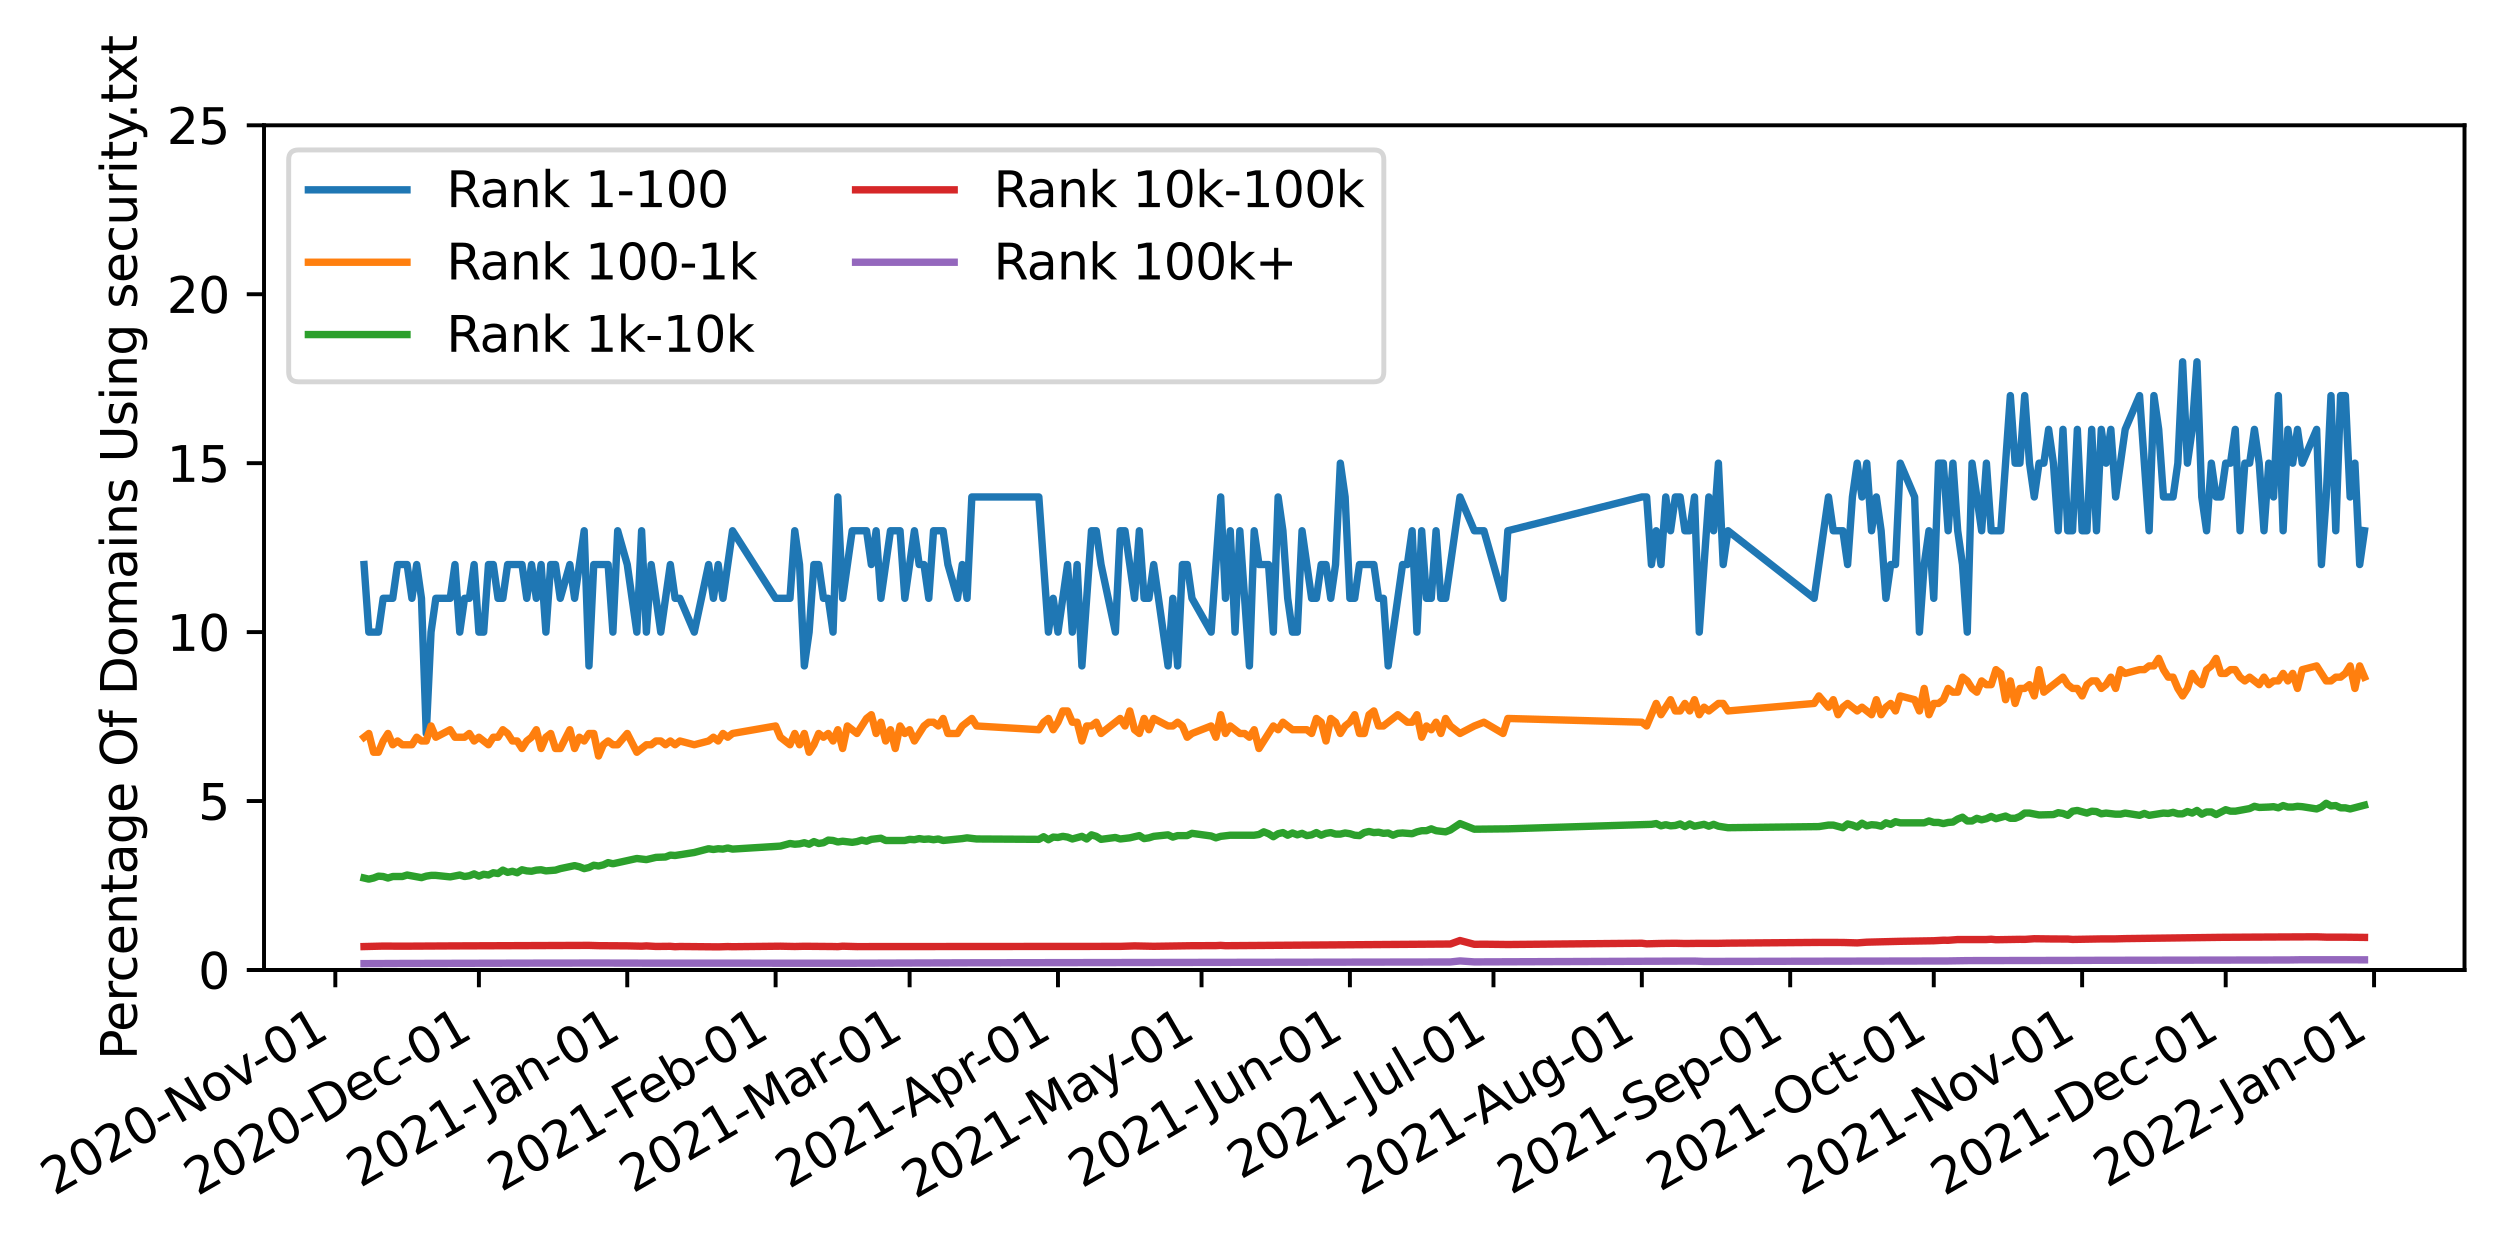 <?xml version="1.0" encoding="utf-8" standalone="no"?>
<!DOCTYPE svg PUBLIC "-//W3C//DTD SVG 1.1//EN"
  "http://www.w3.org/Graphics/SVG/1.1/DTD/svg11.dtd">
<svg xmlns:xlink="http://www.w3.org/1999/xlink" width="507.159pt" height="252.304pt" viewBox="0 0 507.159 252.304" xmlns="http://www.w3.org/2000/svg" version="1.1">
 <defs>
  <style type="text/css">*{stroke-linejoin: round; stroke-linecap: butt}</style>
 </defs>
 <g id="figure_1">
  <g id="patch_1">
   <path d="M 0 252.304 
L 507.159 252.304 
L 507.159 -0 
L 0 -0 
z
" style="fill: #ffffff"/>
  </g>
  <g id="axes_1">
   <g id="patch_2">
    <path d="M 53.559 196.777 
L 499.959 196.777 
L 499.959 25.417 
L 53.559 25.417 
z
" style="fill: #ffffff"/>
   </g>
   <g id="matplotlib.axis_1">
    <g id="xtick_1">
     <g id="line2d_1">
      <defs>
       <path id="m70a4744704" d="M 0 0 
L 0 3.5 
" style="stroke: #000000; stroke-width: 0.8"/>
      </defs>
      <g>
       <use xlink:href="#m70a4744704" x="68.025" y="196.777" style="stroke: #000000; stroke-width: 0.8"/>
      </g>
     </g>
     <g id="text_1">
      <!-- 2020-Nov-01 -->
      <g transform="translate(10.999 242.681)rotate(-30)scale(0.1 -0.1)">
       <defs>
        <path id="DejaVuSans-32" d="M 1228 531 
L 3431 531 
L 3431 0 
L 469 0 
L 469 531 
Q 828 903 1448 1529 
Q 2069 2156 2228 2338 
Q 2531 2678 2651 2914 
Q 2772 3150 2772 3378 
Q 2772 3750 2511 3984 
Q 2250 4219 1831 4219 
Q 1534 4219 1204 4116 
Q 875 4013 500 3803 
L 500 4441 
Q 881 4594 1212 4672 
Q 1544 4750 1819 4750 
Q 2544 4750 2975 4387 
Q 3406 4025 3406 3419 
Q 3406 3131 3298 2873 
Q 3191 2616 2906 2266 
Q 2828 2175 2409 1742 
Q 1991 1309 1228 531 
z
" transform="scale(0.016)"/>
        <path id="DejaVuSans-30" d="M 2034 4250 
Q 1547 4250 1301 3770 
Q 1056 3291 1056 2328 
Q 1056 1369 1301 889 
Q 1547 409 2034 409 
Q 2525 409 2770 889 
Q 3016 1369 3016 2328 
Q 3016 3291 2770 3770 
Q 2525 4250 2034 4250 
z
M 2034 4750 
Q 2819 4750 3233 4129 
Q 3647 3509 3647 2328 
Q 3647 1150 3233 529 
Q 2819 -91 2034 -91 
Q 1250 -91 836 529 
Q 422 1150 422 2328 
Q 422 3509 836 4129 
Q 1250 4750 2034 4750 
z
" transform="scale(0.016)"/>
        <path id="DejaVuSans-2d" d="M 313 2009 
L 1997 2009 
L 1997 1497 
L 313 1497 
L 313 2009 
z
" transform="scale(0.016)"/>
        <path id="DejaVuSans-4e" d="M 628 4666 
L 1478 4666 
L 3547 763 
L 3547 4666 
L 4159 4666 
L 4159 0 
L 3309 0 
L 1241 3903 
L 1241 0 
L 628 0 
L 628 4666 
z
" transform="scale(0.016)"/>
        <path id="DejaVuSans-6f" d="M 1959 3097 
Q 1497 3097 1228 2736 
Q 959 2375 959 1747 
Q 959 1119 1226 758 
Q 1494 397 1959 397 
Q 2419 397 2687 759 
Q 2956 1122 2956 1747 
Q 2956 2369 2687 2733 
Q 2419 3097 1959 3097 
z
M 1959 3584 
Q 2709 3584 3137 3096 
Q 3566 2609 3566 1747 
Q 3566 888 3137 398 
Q 2709 -91 1959 -91 
Q 1206 -91 779 398 
Q 353 888 353 1747 
Q 353 2609 779 3096 
Q 1206 3584 1959 3584 
z
" transform="scale(0.016)"/>
        <path id="DejaVuSans-76" d="M 191 3500 
L 800 3500 
L 1894 563 
L 2988 3500 
L 3597 3500 
L 2284 0 
L 1503 0 
L 191 3500 
z
" transform="scale(0.016)"/>
        <path id="DejaVuSans-31" d="M 794 531 
L 1825 531 
L 1825 4091 
L 703 3866 
L 703 4441 
L 1819 4666 
L 2450 4666 
L 2450 531 
L 3481 531 
L 3481 0 
L 794 0 
L 794 531 
z
" transform="scale(0.016)"/>
       </defs>
       <use xlink:href="#DejaVuSans-32"/>
       <use xlink:href="#DejaVuSans-30" x="63.623"/>
       <use xlink:href="#DejaVuSans-32" x="127.246"/>
       <use xlink:href="#DejaVuSans-30" x="190.869"/>
       <use xlink:href="#DejaVuSans-2d" x="254.492"/>
       <use xlink:href="#DejaVuSans-4e" x="290.576"/>
       <use xlink:href="#DejaVuSans-6f" x="365.381"/>
       <use xlink:href="#DejaVuSans-76" x="426.562"/>
       <use xlink:href="#DejaVuSans-2d" x="483.117"/>
       <use xlink:href="#DejaVuSans-30" x="519.201"/>
       <use xlink:href="#DejaVuSans-31" x="582.824"/>
      </g>
     </g>
    </g>
    <g id="xtick_2">
     <g id="line2d_2">
      <g>
       <use xlink:href="#m70a4744704" x="97.151" y="196.777" style="stroke: #000000; stroke-width: 0.8"/>
      </g>
     </g>
     <g id="text_2">
      <!-- 2020-Dec-01 -->
      <g transform="translate(40.042 242.728)rotate(-30)scale(0.1 -0.1)">
       <defs>
        <path id="DejaVuSans-44" d="M 1259 4147 
L 1259 519 
L 2022 519 
Q 2988 519 3436 956 
Q 3884 1394 3884 2338 
Q 3884 3275 3436 3711 
Q 2988 4147 2022 4147 
L 1259 4147 
z
M 628 4666 
L 1925 4666 
Q 3281 4666 3915 4102 
Q 4550 3538 4550 2338 
Q 4550 1131 3912 565 
Q 3275 0 1925 0 
L 628 0 
L 628 4666 
z
" transform="scale(0.016)"/>
        <path id="DejaVuSans-65" d="M 3597 1894 
L 3597 1613 
L 953 1613 
Q 991 1019 1311 708 
Q 1631 397 2203 397 
Q 2534 397 2845 478 
Q 3156 559 3463 722 
L 3463 178 
Q 3153 47 2828 -22 
Q 2503 -91 2169 -91 
Q 1331 -91 842 396 
Q 353 884 353 1716 
Q 353 2575 817 3079 
Q 1281 3584 2069 3584 
Q 2775 3584 3186 3129 
Q 3597 2675 3597 1894 
z
M 3022 2063 
Q 3016 2534 2758 2815 
Q 2500 3097 2075 3097 
Q 1594 3097 1305 2825 
Q 1016 2553 972 2059 
L 3022 2063 
z
" transform="scale(0.016)"/>
        <path id="DejaVuSans-63" d="M 3122 3366 
L 3122 2828 
Q 2878 2963 2633 3030 
Q 2388 3097 2138 3097 
Q 1578 3097 1268 2742 
Q 959 2388 959 1747 
Q 959 1106 1268 751 
Q 1578 397 2138 397 
Q 2388 397 2633 464 
Q 2878 531 3122 666 
L 3122 134 
Q 2881 22 2623 -34 
Q 2366 -91 2075 -91 
Q 1284 -91 818 406 
Q 353 903 353 1747 
Q 353 2603 823 3093 
Q 1294 3584 2113 3584 
Q 2378 3584 2631 3529 
Q 2884 3475 3122 3366 
z
" transform="scale(0.016)"/>
       </defs>
       <use xlink:href="#DejaVuSans-32"/>
       <use xlink:href="#DejaVuSans-30" x="63.623"/>
       <use xlink:href="#DejaVuSans-32" x="127.246"/>
       <use xlink:href="#DejaVuSans-30" x="190.869"/>
       <use xlink:href="#DejaVuSans-2d" x="254.492"/>
       <use xlink:href="#DejaVuSans-44" x="290.576"/>
       <use xlink:href="#DejaVuSans-65" x="367.578"/>
       <use xlink:href="#DejaVuSans-63" x="429.102"/>
       <use xlink:href="#DejaVuSans-2d" x="484.082"/>
       <use xlink:href="#DejaVuSans-30" x="520.166"/>
       <use xlink:href="#DejaVuSans-31" x="583.789"/>
      </g>
     </g>
    </g>
    <g id="xtick_3">
     <g id="line2d_3">
      <g>
       <use xlink:href="#m70a4744704" x="127.247" y="196.777" style="stroke: #000000; stroke-width: 0.8"/>
      </g>
     </g>
     <g id="text_3">
      <!-- 2021-Jan-01 -->
      <g transform="translate(73.06 241.042)rotate(-30)scale(0.1 -0.1)">
       <defs>
        <path id="DejaVuSans-4a" d="M 628 4666 
L 1259 4666 
L 1259 325 
Q 1259 -519 939 -900 
Q 619 -1281 -91 -1281 
L -331 -1281 
L -331 -750 
L -134 -750 
Q 284 -750 456 -515 
Q 628 -281 628 325 
L 628 4666 
z
" transform="scale(0.016)"/>
        <path id="DejaVuSans-61" d="M 2194 1759 
Q 1497 1759 1228 1600 
Q 959 1441 959 1056 
Q 959 750 1161 570 
Q 1363 391 1709 391 
Q 2188 391 2477 730 
Q 2766 1069 2766 1631 
L 2766 1759 
L 2194 1759 
z
M 3341 1997 
L 3341 0 
L 2766 0 
L 2766 531 
Q 2569 213 2275 61 
Q 1981 -91 1556 -91 
Q 1019 -91 701 211 
Q 384 513 384 1019 
Q 384 1609 779 1909 
Q 1175 2209 1959 2209 
L 2766 2209 
L 2766 2266 
Q 2766 2663 2505 2880 
Q 2244 3097 1772 3097 
Q 1472 3097 1187 3025 
Q 903 2953 641 2809 
L 641 3341 
Q 956 3463 1253 3523 
Q 1550 3584 1831 3584 
Q 2591 3584 2966 3190 
Q 3341 2797 3341 1997 
z
" transform="scale(0.016)"/>
        <path id="DejaVuSans-6e" d="M 3513 2113 
L 3513 0 
L 2938 0 
L 2938 2094 
Q 2938 2591 2744 2837 
Q 2550 3084 2163 3084 
Q 1697 3084 1428 2787 
Q 1159 2491 1159 1978 
L 1159 0 
L 581 0 
L 581 3500 
L 1159 3500 
L 1159 2956 
Q 1366 3272 1645 3428 
Q 1925 3584 2291 3584 
Q 2894 3584 3203 3211 
Q 3513 2838 3513 2113 
z
" transform="scale(0.016)"/>
       </defs>
       <use xlink:href="#DejaVuSans-32"/>
       <use xlink:href="#DejaVuSans-30" x="63.623"/>
       <use xlink:href="#DejaVuSans-32" x="127.246"/>
       <use xlink:href="#DejaVuSans-31" x="190.869"/>
       <use xlink:href="#DejaVuSans-2d" x="254.492"/>
       <use xlink:href="#DejaVuSans-4a" x="296.201"/>
       <use xlink:href="#DejaVuSans-61" x="325.693"/>
       <use xlink:href="#DejaVuSans-6e" x="386.973"/>
       <use xlink:href="#DejaVuSans-2d" x="450.352"/>
       <use xlink:href="#DejaVuSans-30" x="486.436"/>
       <use xlink:href="#DejaVuSans-31" x="550.059"/>
      </g>
     </g>
    </g>
    <g id="xtick_4">
     <g id="line2d_4">
      <g>
       <use xlink:href="#m70a4744704" x="157.344" y="196.777" style="stroke: #000000; stroke-width: 0.8"/>
      </g>
     </g>
     <g id="text_4">
      <!-- 2021-Feb-01 -->
      <g transform="translate(101.663 241.904)rotate(-30)scale(0.1 -0.1)">
       <defs>
        <path id="DejaVuSans-46" d="M 628 4666 
L 3309 4666 
L 3309 4134 
L 1259 4134 
L 1259 2759 
L 3109 2759 
L 3109 2228 
L 1259 2228 
L 1259 0 
L 628 0 
L 628 4666 
z
" transform="scale(0.016)"/>
        <path id="DejaVuSans-62" d="M 3116 1747 
Q 3116 2381 2855 2742 
Q 2594 3103 2138 3103 
Q 1681 3103 1420 2742 
Q 1159 2381 1159 1747 
Q 1159 1113 1420 752 
Q 1681 391 2138 391 
Q 2594 391 2855 752 
Q 3116 1113 3116 1747 
z
M 1159 2969 
Q 1341 3281 1617 3432 
Q 1894 3584 2278 3584 
Q 2916 3584 3314 3078 
Q 3713 2572 3713 1747 
Q 3713 922 3314 415 
Q 2916 -91 2278 -91 
Q 1894 -91 1617 61 
Q 1341 213 1159 525 
L 1159 0 
L 581 0 
L 581 4863 
L 1159 4863 
L 1159 2969 
z
" transform="scale(0.016)"/>
       </defs>
       <use xlink:href="#DejaVuSans-32"/>
       <use xlink:href="#DejaVuSans-30" x="63.623"/>
       <use xlink:href="#DejaVuSans-32" x="127.246"/>
       <use xlink:href="#DejaVuSans-31" x="190.869"/>
       <use xlink:href="#DejaVuSans-2d" x="254.492"/>
       <use xlink:href="#DejaVuSans-46" x="290.576"/>
       <use xlink:href="#DejaVuSans-65" x="342.596"/>
       <use xlink:href="#DejaVuSans-62" x="404.119"/>
       <use xlink:href="#DejaVuSans-2d" x="467.596"/>
       <use xlink:href="#DejaVuSans-30" x="503.68"/>
       <use xlink:href="#DejaVuSans-31" x="567.303"/>
      </g>
     </g>
    </g>
    <g id="xtick_5">
     <g id="line2d_5">
      <g>
       <use xlink:href="#m70a4744704" x="184.528" y="196.777" style="stroke: #000000; stroke-width: 0.8"/>
      </g>
     </g>
     <g id="text_5">
      <!-- 2021-Mar-01 -->
      <g transform="translate(128.391 242.167)rotate(-30)scale(0.1 -0.1)">
       <defs>
        <path id="DejaVuSans-4d" d="M 628 4666 
L 1569 4666 
L 2759 1491 
L 3956 4666 
L 4897 4666 
L 4897 0 
L 4281 0 
L 4281 4097 
L 3078 897 
L 2444 897 
L 1241 4097 
L 1241 0 
L 628 0 
L 628 4666 
z
" transform="scale(0.016)"/>
        <path id="DejaVuSans-72" d="M 2631 2963 
Q 2534 3019 2420 3045 
Q 2306 3072 2169 3072 
Q 1681 3072 1420 2755 
Q 1159 2438 1159 1844 
L 1159 0 
L 581 0 
L 581 3500 
L 1159 3500 
L 1159 2956 
Q 1341 3275 1631 3429 
Q 1922 3584 2338 3584 
Q 2397 3584 2469 3576 
Q 2541 3569 2628 3553 
L 2631 2963 
z
" transform="scale(0.016)"/>
       </defs>
       <use xlink:href="#DejaVuSans-32"/>
       <use xlink:href="#DejaVuSans-30" x="63.623"/>
       <use xlink:href="#DejaVuSans-32" x="127.246"/>
       <use xlink:href="#DejaVuSans-31" x="190.869"/>
       <use xlink:href="#DejaVuSans-2d" x="254.492"/>
       <use xlink:href="#DejaVuSans-4d" x="290.576"/>
       <use xlink:href="#DejaVuSans-61" x="376.855"/>
       <use xlink:href="#DejaVuSans-72" x="438.135"/>
       <use xlink:href="#DejaVuSans-2d" x="472.873"/>
       <use xlink:href="#DejaVuSans-30" x="508.957"/>
       <use xlink:href="#DejaVuSans-31" x="572.58"/>
      </g>
     </g>
    </g>
    <g id="xtick_6">
     <g id="line2d_6">
      <g>
       <use xlink:href="#m70a4744704" x="214.624" y="196.777" style="stroke: #000000; stroke-width: 0.8"/>
      </g>
     </g>
     <g id="text_6">
      <!-- 2021-Apr-01 -->
      <g transform="translate(160.04 241.271)rotate(-30)scale(0.1 -0.1)">
       <defs>
        <path id="DejaVuSans-41" d="M 2188 4044 
L 1331 1722 
L 3047 1722 
L 2188 4044 
z
M 1831 4666 
L 2547 4666 
L 4325 0 
L 3669 0 
L 3244 1197 
L 1141 1197 
L 716 0 
L 50 0 
L 1831 4666 
z
" transform="scale(0.016)"/>
        <path id="DejaVuSans-70" d="M 1159 525 
L 1159 -1331 
L 581 -1331 
L 581 3500 
L 1159 3500 
L 1159 2969 
Q 1341 3281 1617 3432 
Q 1894 3584 2278 3584 
Q 2916 3584 3314 3078 
Q 3713 2572 3713 1747 
Q 3713 922 3314 415 
Q 2916 -91 2278 -91 
Q 1894 -91 1617 61 
Q 1341 213 1159 525 
z
M 3116 1747 
Q 3116 2381 2855 2742 
Q 2594 3103 2138 3103 
Q 1681 3103 1420 2742 
Q 1159 2381 1159 1747 
Q 1159 1113 1420 752 
Q 1681 391 2138 391 
Q 2594 391 2855 752 
Q 3116 1113 3116 1747 
z
" transform="scale(0.016)"/>
       </defs>
       <use xlink:href="#DejaVuSans-32"/>
       <use xlink:href="#DejaVuSans-30" x="63.623"/>
       <use xlink:href="#DejaVuSans-32" x="127.246"/>
       <use xlink:href="#DejaVuSans-31" x="190.869"/>
       <use xlink:href="#DejaVuSans-2d" x="254.492"/>
       <use xlink:href="#DejaVuSans-41" x="288.326"/>
       <use xlink:href="#DejaVuSans-70" x="356.734"/>
       <use xlink:href="#DejaVuSans-72" x="420.211"/>
       <use xlink:href="#DejaVuSans-2d" x="454.949"/>
       <use xlink:href="#DejaVuSans-30" x="491.033"/>
       <use xlink:href="#DejaVuSans-31" x="554.656"/>
      </g>
     </g>
    </g>
    <g id="xtick_7">
     <g id="line2d_7">
      <g>
       <use xlink:href="#m70a4744704" x="243.75" y="196.777" style="stroke: #000000; stroke-width: 0.8"/>
      </g>
     </g>
     <g id="text_7">
      <!-- 2021-May-01 -->
      <g transform="translate(185.647 243.303)rotate(-30)scale(0.1 -0.1)">
       <defs>
        <path id="DejaVuSans-79" d="M 2059 -325 
Q 1816 -950 1584 -1140 
Q 1353 -1331 966 -1331 
L 506 -1331 
L 506 -850 
L 844 -850 
Q 1081 -850 1212 -737 
Q 1344 -625 1503 -206 
L 1606 56 
L 191 3500 
L 800 3500 
L 1894 763 
L 2988 3500 
L 3597 3500 
L 2059 -325 
z
" transform="scale(0.016)"/>
       </defs>
       <use xlink:href="#DejaVuSans-32"/>
       <use xlink:href="#DejaVuSans-30" x="63.623"/>
       <use xlink:href="#DejaVuSans-32" x="127.246"/>
       <use xlink:href="#DejaVuSans-31" x="190.869"/>
       <use xlink:href="#DejaVuSans-2d" x="254.492"/>
       <use xlink:href="#DejaVuSans-4d" x="290.576"/>
       <use xlink:href="#DejaVuSans-61" x="376.855"/>
       <use xlink:href="#DejaVuSans-79" x="438.135"/>
       <use xlink:href="#DejaVuSans-2d" x="495.564"/>
       <use xlink:href="#DejaVuSans-30" x="531.648"/>
       <use xlink:href="#DejaVuSans-31" x="595.271"/>
      </g>
     </g>
    </g>
    <g id="xtick_8">
     <g id="line2d_8">
      <g>
       <use xlink:href="#m70a4744704" x="273.847" y="196.777" style="stroke: #000000; stroke-width: 0.8"/>
      </g>
     </g>
     <g id="text_8">
      <!-- 2021-Jun-01 -->
      <g transform="translate(219.478 241.146)rotate(-30)scale(0.1 -0.1)">
       <defs>
        <path id="DejaVuSans-75" d="M 544 1381 
L 544 3500 
L 1119 3500 
L 1119 1403 
Q 1119 906 1312 657 
Q 1506 409 1894 409 
Q 2359 409 2629 706 
Q 2900 1003 2900 1516 
L 2900 3500 
L 3475 3500 
L 3475 0 
L 2900 0 
L 2900 538 
Q 2691 219 2414 64 
Q 2138 -91 1772 -91 
Q 1169 -91 856 284 
Q 544 659 544 1381 
z
M 1991 3584 
L 1991 3584 
z
" transform="scale(0.016)"/>
       </defs>
       <use xlink:href="#DejaVuSans-32"/>
       <use xlink:href="#DejaVuSans-30" x="63.623"/>
       <use xlink:href="#DejaVuSans-32" x="127.246"/>
       <use xlink:href="#DejaVuSans-31" x="190.869"/>
       <use xlink:href="#DejaVuSans-2d" x="254.492"/>
       <use xlink:href="#DejaVuSans-4a" x="296.201"/>
       <use xlink:href="#DejaVuSans-75" x="325.693"/>
       <use xlink:href="#DejaVuSans-6e" x="389.072"/>
       <use xlink:href="#DejaVuSans-2d" x="452.451"/>
       <use xlink:href="#DejaVuSans-30" x="488.535"/>
       <use xlink:href="#DejaVuSans-31" x="552.158"/>
      </g>
     </g>
    </g>
    <g id="xtick_9">
     <g id="line2d_9">
      <g>
       <use xlink:href="#m70a4744704" x="302.972" y="196.777" style="stroke: #000000; stroke-width: 0.8"/>
      </g>
     </g>
     <g id="text_9">
      <!-- 2021-Jul-01 -->
      <g transform="translate(251.687 239.367)rotate(-30)scale(0.1 -0.1)">
       <defs>
        <path id="DejaVuSans-6c" d="M 603 4863 
L 1178 4863 
L 1178 0 
L 603 0 
L 603 4863 
z
" transform="scale(0.016)"/>
       </defs>
       <use xlink:href="#DejaVuSans-32"/>
       <use xlink:href="#DejaVuSans-30" x="63.623"/>
       <use xlink:href="#DejaVuSans-32" x="127.246"/>
       <use xlink:href="#DejaVuSans-31" x="190.869"/>
       <use xlink:href="#DejaVuSans-2d" x="254.492"/>
       <use xlink:href="#DejaVuSans-4a" x="296.201"/>
       <use xlink:href="#DejaVuSans-75" x="325.693"/>
       <use xlink:href="#DejaVuSans-6c" x="389.072"/>
       <use xlink:href="#DejaVuSans-2d" x="416.855"/>
       <use xlink:href="#DejaVuSans-30" x="452.939"/>
       <use xlink:href="#DejaVuSans-31" x="516.562"/>
      </g>
     </g>
    </g>
    <g id="xtick_10">
     <g id="line2d_10">
      <g>
       <use xlink:href="#m70a4744704" x="333.069" y="196.777" style="stroke: #000000; stroke-width: 0.8"/>
      </g>
     </g>
     <g id="text_10">
      <!-- 2021-Aug-01 -->
      <g transform="translate(276.004 242.703)rotate(-30)scale(0.1 -0.1)">
       <defs>
        <path id="DejaVuSans-67" d="M 2906 1791 
Q 2906 2416 2648 2759 
Q 2391 3103 1925 3103 
Q 1463 3103 1205 2759 
Q 947 2416 947 1791 
Q 947 1169 1205 825 
Q 1463 481 1925 481 
Q 2391 481 2648 825 
Q 2906 1169 2906 1791 
z
M 3481 434 
Q 3481 -459 3084 -895 
Q 2688 -1331 1869 -1331 
Q 1566 -1331 1297 -1286 
Q 1028 -1241 775 -1147 
L 775 -588 
Q 1028 -725 1275 -790 
Q 1522 -856 1778 -856 
Q 2344 -856 2625 -561 
Q 2906 -266 2906 331 
L 2906 616 
Q 2728 306 2450 153 
Q 2172 0 1784 0 
Q 1141 0 747 490 
Q 353 981 353 1791 
Q 353 2603 747 3093 
Q 1141 3584 1784 3584 
Q 2172 3584 2450 3431 
Q 2728 3278 2906 2969 
L 2906 3500 
L 3481 3500 
L 3481 434 
z
" transform="scale(0.016)"/>
       </defs>
       <use xlink:href="#DejaVuSans-32"/>
       <use xlink:href="#DejaVuSans-30" x="63.623"/>
       <use xlink:href="#DejaVuSans-32" x="127.246"/>
       <use xlink:href="#DejaVuSans-31" x="190.869"/>
       <use xlink:href="#DejaVuSans-2d" x="254.492"/>
       <use xlink:href="#DejaVuSans-41" x="288.326"/>
       <use xlink:href="#DejaVuSans-75" x="356.734"/>
       <use xlink:href="#DejaVuSans-67" x="420.113"/>
       <use xlink:href="#DejaVuSans-2d" x="483.59"/>
       <use xlink:href="#DejaVuSans-30" x="519.674"/>
       <use xlink:href="#DejaVuSans-31" x="583.297"/>
      </g>
     </g>
    </g>
    <g id="xtick_11">
     <g id="line2d_11">
      <g>
       <use xlink:href="#m70a4744704" x="363.165" y="196.777" style="stroke: #000000; stroke-width: 0.8"/>
      </g>
     </g>
     <g id="text_11">
      <!-- 2021-Sep-01 -->
      <g transform="translate(306.492 242.478)rotate(-30)scale(0.1 -0.1)">
       <defs>
        <path id="DejaVuSans-53" d="M 3425 4513 
L 3425 3897 
Q 3066 4069 2747 4153 
Q 2428 4238 2131 4238 
Q 1616 4238 1336 4038 
Q 1056 3838 1056 3469 
Q 1056 3159 1242 3001 
Q 1428 2844 1947 2747 
L 2328 2669 
Q 3034 2534 3370 2195 
Q 3706 1856 3706 1288 
Q 3706 609 3251 259 
Q 2797 -91 1919 -91 
Q 1588 -91 1214 -16 
Q 841 59 441 206 
L 441 856 
Q 825 641 1194 531 
Q 1563 422 1919 422 
Q 2459 422 2753 634 
Q 3047 847 3047 1241 
Q 3047 1584 2836 1778 
Q 2625 1972 2144 2069 
L 1759 2144 
Q 1053 2284 737 2584 
Q 422 2884 422 3419 
Q 422 4038 858 4394 
Q 1294 4750 2059 4750 
Q 2388 4750 2728 4690 
Q 3069 4631 3425 4513 
z
" transform="scale(0.016)"/>
       </defs>
       <use xlink:href="#DejaVuSans-32"/>
       <use xlink:href="#DejaVuSans-30" x="63.623"/>
       <use xlink:href="#DejaVuSans-32" x="127.246"/>
       <use xlink:href="#DejaVuSans-31" x="190.869"/>
       <use xlink:href="#DejaVuSans-2d" x="254.492"/>
       <use xlink:href="#DejaVuSans-53" x="290.576"/>
       <use xlink:href="#DejaVuSans-65" x="354.053"/>
       <use xlink:href="#DejaVuSans-70" x="415.576"/>
       <use xlink:href="#DejaVuSans-2d" x="479.053"/>
       <use xlink:href="#DejaVuSans-30" x="515.137"/>
       <use xlink:href="#DejaVuSans-31" x="578.76"/>
      </g>
     </g>
    </g>
    <g id="xtick_12">
     <g id="line2d_12">
      <g>
       <use xlink:href="#m70a4744704" x="392.291" y="196.777" style="stroke: #000000; stroke-width: 0.8"/>
      </g>
     </g>
     <g id="text_12">
      <!-- 2021-Oct-01 -->
      <g transform="translate(336.73 241.835)rotate(-30)scale(0.1 -0.1)">
       <defs>
        <path id="DejaVuSans-4f" d="M 2522 4238 
Q 1834 4238 1429 3725 
Q 1025 3213 1025 2328 
Q 1025 1447 1429 934 
Q 1834 422 2522 422 
Q 3209 422 3611 934 
Q 4013 1447 4013 2328 
Q 4013 3213 3611 3725 
Q 3209 4238 2522 4238 
z
M 2522 4750 
Q 3503 4750 4090 4092 
Q 4678 3434 4678 2328 
Q 4678 1225 4090 567 
Q 3503 -91 2522 -91 
Q 1538 -91 948 565 
Q 359 1222 359 2328 
Q 359 3434 948 4092 
Q 1538 4750 2522 4750 
z
" transform="scale(0.016)"/>
        <path id="DejaVuSans-74" d="M 1172 4494 
L 1172 3500 
L 2356 3500 
L 2356 3053 
L 1172 3053 
L 1172 1153 
Q 1172 725 1289 603 
Q 1406 481 1766 481 
L 2356 481 
L 2356 0 
L 1766 0 
Q 1100 0 847 248 
Q 594 497 594 1153 
L 594 3053 
L 172 3053 
L 172 3500 
L 594 3500 
L 594 4494 
L 1172 4494 
z
" transform="scale(0.016)"/>
       </defs>
       <use xlink:href="#DejaVuSans-32"/>
       <use xlink:href="#DejaVuSans-30" x="63.623"/>
       <use xlink:href="#DejaVuSans-32" x="127.246"/>
       <use xlink:href="#DejaVuSans-31" x="190.869"/>
       <use xlink:href="#DejaVuSans-2d" x="254.492"/>
       <use xlink:href="#DejaVuSans-4f" x="293.326"/>
       <use xlink:href="#DejaVuSans-63" x="372.037"/>
       <use xlink:href="#DejaVuSans-74" x="427.018"/>
       <use xlink:href="#DejaVuSans-2d" x="466.227"/>
       <use xlink:href="#DejaVuSans-30" x="502.311"/>
       <use xlink:href="#DejaVuSans-31" x="565.934"/>
      </g>
     </g>
    </g>
    <g id="xtick_13">
     <g id="line2d_13">
      <g>
       <use xlink:href="#m70a4744704" x="422.388" y="196.777" style="stroke: #000000; stroke-width: 0.8"/>
      </g>
     </g>
     <g id="text_13">
      <!-- 2021-Nov-01 -->
      <g transform="translate(365.362 242.681)rotate(-30)scale(0.1 -0.1)">
       <use xlink:href="#DejaVuSans-32"/>
       <use xlink:href="#DejaVuSans-30" x="63.623"/>
       <use xlink:href="#DejaVuSans-32" x="127.246"/>
       <use xlink:href="#DejaVuSans-31" x="190.869"/>
       <use xlink:href="#DejaVuSans-2d" x="254.492"/>
       <use xlink:href="#DejaVuSans-4e" x="290.576"/>
       <use xlink:href="#DejaVuSans-6f" x="365.381"/>
       <use xlink:href="#DejaVuSans-76" x="426.562"/>
       <use xlink:href="#DejaVuSans-2d" x="483.117"/>
       <use xlink:href="#DejaVuSans-30" x="519.201"/>
       <use xlink:href="#DejaVuSans-31" x="582.824"/>
      </g>
     </g>
    </g>
    <g id="xtick_14">
     <g id="line2d_14">
      <g>
       <use xlink:href="#m70a4744704" x="451.513" y="196.777" style="stroke: #000000; stroke-width: 0.8"/>
      </g>
     </g>
     <g id="text_14">
      <!-- 2021-Dec-01 -->
      <g transform="translate(394.405 242.728)rotate(-30)scale(0.1 -0.1)">
       <use xlink:href="#DejaVuSans-32"/>
       <use xlink:href="#DejaVuSans-30" x="63.623"/>
       <use xlink:href="#DejaVuSans-32" x="127.246"/>
       <use xlink:href="#DejaVuSans-31" x="190.869"/>
       <use xlink:href="#DejaVuSans-2d" x="254.492"/>
       <use xlink:href="#DejaVuSans-44" x="290.576"/>
       <use xlink:href="#DejaVuSans-65" x="367.578"/>
       <use xlink:href="#DejaVuSans-63" x="429.102"/>
       <use xlink:href="#DejaVuSans-2d" x="484.082"/>
       <use xlink:href="#DejaVuSans-30" x="520.166"/>
       <use xlink:href="#DejaVuSans-31" x="583.789"/>
      </g>
     </g>
    </g>
    <g id="xtick_15">
     <g id="line2d_15">
      <g>
       <use xlink:href="#m70a4744704" x="481.61" y="196.777" style="stroke: #000000; stroke-width: 0.8"/>
      </g>
     </g>
     <g id="text_15">
      <!-- 2022-Jan-01 -->
      <g transform="translate(427.423 241.042)rotate(-30)scale(0.1 -0.1)">
       <use xlink:href="#DejaVuSans-32"/>
       <use xlink:href="#DejaVuSans-30" x="63.623"/>
       <use xlink:href="#DejaVuSans-32" x="127.246"/>
       <use xlink:href="#DejaVuSans-32" x="190.869"/>
       <use xlink:href="#DejaVuSans-2d" x="254.492"/>
       <use xlink:href="#DejaVuSans-4a" x="296.201"/>
       <use xlink:href="#DejaVuSans-61" x="325.693"/>
       <use xlink:href="#DejaVuSans-6e" x="386.973"/>
       <use xlink:href="#DejaVuSans-2d" x="450.352"/>
       <use xlink:href="#DejaVuSans-30" x="486.436"/>
       <use xlink:href="#DejaVuSans-31" x="550.059"/>
      </g>
     </g>
    </g>
   </g>
   <g id="matplotlib.axis_2">
    <g id="ytick_1">
     <g id="line2d_16">
      <defs>
       <path id="m415a31d0df" d="M 0 0 
L -3.5 0 
" style="stroke: #000000; stroke-width: 0.8"/>
      </defs>
      <g>
       <use xlink:href="#m415a31d0df" x="53.559" y="196.777" style="stroke: #000000; stroke-width: 0.8"/>
      </g>
     </g>
     <g id="text_16">
      <!-- 0 -->
      <g transform="translate(40.197 200.576)scale(0.1 -0.1)">
       <use xlink:href="#DejaVuSans-30"/>
      </g>
     </g>
    </g>
    <g id="ytick_2">
     <g id="line2d_17">
      <g>
       <use xlink:href="#m415a31d0df" x="53.559" y="162.505" style="stroke: #000000; stroke-width: 0.8"/>
      </g>
     </g>
     <g id="text_17">
      <!-- 5 -->
      <g transform="translate(40.197 166.304)scale(0.1 -0.1)">
       <defs>
        <path id="DejaVuSans-35" d="M 691 4666 
L 3169 4666 
L 3169 4134 
L 1269 4134 
L 1269 2991 
Q 1406 3038 1543 3061 
Q 1681 3084 1819 3084 
Q 2600 3084 3056 2656 
Q 3513 2228 3513 1497 
Q 3513 744 3044 326 
Q 2575 -91 1722 -91 
Q 1428 -91 1123 -41 
Q 819 9 494 109 
L 494 744 
Q 775 591 1075 516 
Q 1375 441 1709 441 
Q 2250 441 2565 725 
Q 2881 1009 2881 1497 
Q 2881 1984 2565 2268 
Q 2250 2553 1709 2553 
Q 1456 2553 1204 2497 
Q 953 2441 691 2322 
L 691 4666 
z
" transform="scale(0.016)"/>
       </defs>
       <use xlink:href="#DejaVuSans-35"/>
      </g>
     </g>
    </g>
    <g id="ytick_3">
     <g id="line2d_18">
      <g>
       <use xlink:href="#m415a31d0df" x="53.559" y="128.233" style="stroke: #000000; stroke-width: 0.8"/>
      </g>
     </g>
     <g id="text_18">
      <!-- 10 -->
      <g transform="translate(33.834 132.032)scale(0.1 -0.1)">
       <use xlink:href="#DejaVuSans-31"/>
       <use xlink:href="#DejaVuSans-30" x="63.623"/>
      </g>
     </g>
    </g>
    <g id="ytick_4">
     <g id="line2d_19">
      <g>
       <use xlink:href="#m415a31d0df" x="53.559" y="93.961" style="stroke: #000000; stroke-width: 0.8"/>
      </g>
     </g>
     <g id="text_19">
      <!-- 15 -->
      <g transform="translate(33.834 97.76)scale(0.1 -0.1)">
       <use xlink:href="#DejaVuSans-31"/>
       <use xlink:href="#DejaVuSans-35" x="63.623"/>
      </g>
     </g>
    </g>
    <g id="ytick_5">
     <g id="line2d_20">
      <g>
       <use xlink:href="#m415a31d0df" x="53.559" y="59.689" style="stroke: #000000; stroke-width: 0.8"/>
      </g>
     </g>
     <g id="text_20">
      <!-- 20 -->
      <g transform="translate(33.834 63.488)scale(0.1 -0.1)">
       <use xlink:href="#DejaVuSans-32"/>
       <use xlink:href="#DejaVuSans-30" x="63.623"/>
      </g>
     </g>
    </g>
    <g id="ytick_6">
     <g id="line2d_21">
      <g>
       <use xlink:href="#m415a31d0df" x="53.559" y="25.417" style="stroke: #000000; stroke-width: 0.8"/>
      </g>
     </g>
     <g id="text_21">
      <!-- 25 -->
      <g transform="translate(33.834 29.216)scale(0.1 -0.1)">
       <use xlink:href="#DejaVuSans-32"/>
       <use xlink:href="#DejaVuSans-35" x="63.623"/>
      </g>
     </g>
    </g>
    <g id="text_22">
     <!-- Percentage Of Domains Using security.txt -->
     <g transform="translate(27.754 214.994)rotate(-90)scale(0.1 -0.1)">
      <defs>
       <path id="DejaVuSans-50" d="M 1259 4147 
L 1259 2394 
L 2053 2394 
Q 2494 2394 2734 2622 
Q 2975 2850 2975 3272 
Q 2975 3691 2734 3919 
Q 2494 4147 2053 4147 
L 1259 4147 
z
M 628 4666 
L 2053 4666 
Q 2838 4666 3239 4311 
Q 3641 3956 3641 3272 
Q 3641 2581 3239 2228 
Q 2838 1875 2053 1875 
L 1259 1875 
L 1259 0 
L 628 0 
L 628 4666 
z
" transform="scale(0.016)"/>
       <path id="DejaVuSans-20" transform="scale(0.016)"/>
       <path id="DejaVuSans-66" d="M 2375 4863 
L 2375 4384 
L 1825 4384 
Q 1516 4384 1395 4259 
Q 1275 4134 1275 3809 
L 1275 3500 
L 2222 3500 
L 2222 3053 
L 1275 3053 
L 1275 0 
L 697 0 
L 697 3053 
L 147 3053 
L 147 3500 
L 697 3500 
L 697 3744 
Q 697 4328 969 4595 
Q 1241 4863 1831 4863 
L 2375 4863 
z
" transform="scale(0.016)"/>
       <path id="DejaVuSans-6d" d="M 3328 2828 
Q 3544 3216 3844 3400 
Q 4144 3584 4550 3584 
Q 5097 3584 5394 3201 
Q 5691 2819 5691 2113 
L 5691 0 
L 5113 0 
L 5113 2094 
Q 5113 2597 4934 2840 
Q 4756 3084 4391 3084 
Q 3944 3084 3684 2787 
Q 3425 2491 3425 1978 
L 3425 0 
L 2847 0 
L 2847 2094 
Q 2847 2600 2669 2842 
Q 2491 3084 2119 3084 
Q 1678 3084 1418 2786 
Q 1159 2488 1159 1978 
L 1159 0 
L 581 0 
L 581 3500 
L 1159 3500 
L 1159 2956 
Q 1356 3278 1631 3431 
Q 1906 3584 2284 3584 
Q 2666 3584 2933 3390 
Q 3200 3197 3328 2828 
z
" transform="scale(0.016)"/>
       <path id="DejaVuSans-69" d="M 603 3500 
L 1178 3500 
L 1178 0 
L 603 0 
L 603 3500 
z
M 603 4863 
L 1178 4863 
L 1178 4134 
L 603 4134 
L 603 4863 
z
" transform="scale(0.016)"/>
       <path id="DejaVuSans-73" d="M 2834 3397 
L 2834 2853 
Q 2591 2978 2328 3040 
Q 2066 3103 1784 3103 
Q 1356 3103 1142 2972 
Q 928 2841 928 2578 
Q 928 2378 1081 2264 
Q 1234 2150 1697 2047 
L 1894 2003 
Q 2506 1872 2764 1633 
Q 3022 1394 3022 966 
Q 3022 478 2636 193 
Q 2250 -91 1575 -91 
Q 1294 -91 989 -36 
Q 684 19 347 128 
L 347 722 
Q 666 556 975 473 
Q 1284 391 1588 391 
Q 1994 391 2212 530 
Q 2431 669 2431 922 
Q 2431 1156 2273 1281 
Q 2116 1406 1581 1522 
L 1381 1569 
Q 847 1681 609 1914 
Q 372 2147 372 2553 
Q 372 3047 722 3315 
Q 1072 3584 1716 3584 
Q 2034 3584 2315 3537 
Q 2597 3491 2834 3397 
z
" transform="scale(0.016)"/>
       <path id="DejaVuSans-55" d="M 556 4666 
L 1191 4666 
L 1191 1831 
Q 1191 1081 1462 751 
Q 1734 422 2344 422 
Q 2950 422 3222 751 
Q 3494 1081 3494 1831 
L 3494 4666 
L 4128 4666 
L 4128 1753 
Q 4128 841 3676 375 
Q 3225 -91 2344 -91 
Q 1459 -91 1007 375 
Q 556 841 556 1753 
L 556 4666 
z
" transform="scale(0.016)"/>
       <path id="DejaVuSans-2e" d="M 684 794 
L 1344 794 
L 1344 0 
L 684 0 
L 684 794 
z
" transform="scale(0.016)"/>
       <path id="DejaVuSans-78" d="M 3513 3500 
L 2247 1797 
L 3578 0 
L 2900 0 
L 1881 1375 
L 863 0 
L 184 0 
L 1544 1831 
L 300 3500 
L 978 3500 
L 1906 2253 
L 2834 3500 
L 3513 3500 
z
" transform="scale(0.016)"/>
      </defs>
      <use xlink:href="#DejaVuSans-50"/>
      <use xlink:href="#DejaVuSans-65" x="56.678"/>
      <use xlink:href="#DejaVuSans-72" x="118.201"/>
      <use xlink:href="#DejaVuSans-63" x="157.064"/>
      <use xlink:href="#DejaVuSans-65" x="212.045"/>
      <use xlink:href="#DejaVuSans-6e" x="273.568"/>
      <use xlink:href="#DejaVuSans-74" x="336.947"/>
      <use xlink:href="#DejaVuSans-61" x="376.156"/>
      <use xlink:href="#DejaVuSans-67" x="437.436"/>
      <use xlink:href="#DejaVuSans-65" x="500.912"/>
      <use xlink:href="#DejaVuSans-20" x="562.436"/>
      <use xlink:href="#DejaVuSans-4f" x="594.223"/>
      <use xlink:href="#DejaVuSans-66" x="672.934"/>
      <use xlink:href="#DejaVuSans-20" x="708.139"/>
      <use xlink:href="#DejaVuSans-44" x="739.926"/>
      <use xlink:href="#DejaVuSans-6f" x="816.928"/>
      <use xlink:href="#DejaVuSans-6d" x="878.109"/>
      <use xlink:href="#DejaVuSans-61" x="975.521"/>
      <use xlink:href="#DejaVuSans-69" x="1036.801"/>
      <use xlink:href="#DejaVuSans-6e" x="1064.584"/>
      <use xlink:href="#DejaVuSans-73" x="1127.963"/>
      <use xlink:href="#DejaVuSans-20" x="1180.062"/>
      <use xlink:href="#DejaVuSans-55" x="1211.85"/>
      <use xlink:href="#DejaVuSans-73" x="1285.043"/>
      <use xlink:href="#DejaVuSans-69" x="1337.143"/>
      <use xlink:href="#DejaVuSans-6e" x="1364.926"/>
      <use xlink:href="#DejaVuSans-67" x="1428.305"/>
      <use xlink:href="#DejaVuSans-20" x="1491.781"/>
      <use xlink:href="#DejaVuSans-73" x="1523.568"/>
      <use xlink:href="#DejaVuSans-65" x="1575.668"/>
      <use xlink:href="#DejaVuSans-63" x="1637.191"/>
      <use xlink:href="#DejaVuSans-75" x="1692.172"/>
      <use xlink:href="#DejaVuSans-72" x="1755.551"/>
      <use xlink:href="#DejaVuSans-69" x="1796.664"/>
      <use xlink:href="#DejaVuSans-74" x="1824.447"/>
      <use xlink:href="#DejaVuSans-79" x="1863.656"/>
      <use xlink:href="#DejaVuSans-2e" x="1908.586"/>
      <use xlink:href="#DejaVuSans-74" x="1940.373"/>
      <use xlink:href="#DejaVuSans-78" x="1979.582"/>
      <use xlink:href="#DejaVuSans-74" x="2038.762"/>
     </g>
    </g>
   </g>
   <g id="line2d_22">
    <path d="M 73.85 114.524 
L 74.821 128.233 
L 76.763 128.233 
L 77.733 121.378 
L 79.675 121.378 
L 80.646 114.524 
L 82.588 114.524 
L 83.559 121.378 
L 84.529 114.524 
L 85.5 121.378 
L 86.471 148.796 
L 87.442 128.233 
L 88.413 121.378 
L 91.325 121.378 
L 92.296 114.524 
L 93.267 128.233 
L 94.238 121.378 
L 95.209 121.378 
L 96.18 114.524 
L 97.151 128.233 
L 98.121 128.233 
L 99.092 114.524 
L 100.063 114.524 
L 101.034 121.378 
L 102.005 121.378 
L 102.976 114.524 
L 105.888 114.524 
L 106.859 121.378 
L 107.83 114.524 
L 108.801 121.378 
L 109.772 114.524 
L 110.743 128.233 
L 111.713 114.524 
L 112.684 114.524 
L 113.655 121.378 
L 115.597 114.524 
L 116.568 121.378 
L 118.509 107.67 
L 119.48 135.087 
L 120.451 114.524 
L 123.364 114.524 
L 124.335 128.233 
L 125.305 107.67 
L 127.247 114.524 
L 129.189 128.233 
L 130.16 107.67 
L 131.131 128.233 
L 132.101 114.524 
L 134.043 128.233 
L 135.985 114.524 
L 136.956 121.378 
L 137.927 121.378 
L 140.839 128.233 
L 143.752 114.524 
L 144.723 121.378 
L 145.693 114.524 
L 146.664 121.378 
L 148.606 107.67 
L 157.344 121.378 
L 160.256 121.378 
L 161.227 107.67 
L 162.198 114.524 
L 163.169 135.087 
L 164.14 128.233 
L 165.111 114.524 
L 166.081 114.524 
L 167.052 121.378 
L 168.023 121.378 
L 168.994 128.233 
L 169.965 100.815 
L 170.936 121.378 
L 172.877 107.67 
L 175.79 107.67 
L 176.761 114.524 
L 177.732 107.67 
L 178.703 121.378 
L 180.644 107.67 
L 182.586 107.67 
L 183.557 121.378 
L 185.499 107.67 
L 186.469 114.524 
L 187.44 114.524 
L 188.411 121.378 
L 189.382 107.67 
L 191.324 107.67 
L 192.295 114.524 
L 194.236 121.378 
L 195.207 114.524 
L 196.178 121.378 
L 197.149 100.815 
L 210.741 100.815 
L 212.683 128.233 
L 213.653 121.378 
L 214.624 128.233 
L 216.566 114.524 
L 217.537 128.233 
L 218.508 114.524 
L 219.479 135.087 
L 221.42 107.67 
L 222.391 107.67 
L 223.362 114.524 
L 226.275 128.233 
L 227.245 107.67 
L 228.216 107.67 
L 230.158 121.378 
L 231.129 107.67 
L 232.1 121.378 
L 233.071 121.378 
L 234.041 114.524 
L 236.954 135.087 
L 237.925 121.378 
L 238.896 135.087 
L 239.867 114.524 
L 240.837 114.524 
L 241.808 121.378 
L 245.692 128.233 
L 247.633 100.815 
L 248.604 121.378 
L 249.575 107.67 
L 250.546 128.233 
L 251.517 107.67 
L 253.459 135.087 
L 254.429 107.67 
L 255.4 114.524 
L 257.342 114.524 
L 258.313 128.233 
L 259.284 100.815 
L 260.255 107.67 
L 261.225 121.378 
L 262.196 128.233 
L 263.167 128.233 
L 264.138 107.67 
L 266.08 121.378 
L 267.051 121.378 
L 268.021 114.524 
L 268.992 114.524 
L 269.963 121.378 
L 270.934 114.524 
L 271.905 93.961 
L 272.876 100.815 
L 273.847 121.378 
L 274.817 121.378 
L 275.788 114.524 
L 278.701 114.524 
L 279.672 121.378 
L 280.643 121.378 
L 281.613 135.087 
L 284.526 114.524 
L 285.497 114.524 
L 286.468 107.67 
L 287.439 128.233 
L 288.409 107.67 
L 289.38 121.378 
L 290.351 121.378 
L 291.322 107.67 
L 292.293 121.378 
L 293.264 121.378 
L 296.176 100.815 
L 299.089 107.67 
L 301.031 107.67 
L 304.914 121.378 
L 305.885 107.67 
L 333.069 100.815 
L 334.04 100.815 
L 335.011 114.524 
L 335.981 107.67 
L 336.952 114.524 
L 337.923 100.815 
L 338.894 107.67 
L 339.865 100.815 
L 340.836 100.815 
L 341.807 107.67 
L 342.777 107.67 
L 343.748 100.815 
L 344.719 128.233 
L 346.661 100.815 
L 347.632 107.67 
L 348.603 93.961 
L 349.573 114.524 
L 350.544 107.67 
L 368.02 121.378 
L 370.932 100.815 
L 371.903 107.67 
L 373.845 107.67 
L 374.816 114.524 
L 375.787 100.815 
L 376.757 93.961 
L 377.728 100.815 
L 378.699 93.961 
L 379.67 107.67 
L 380.641 100.815 
L 381.612 107.67 
L 382.583 121.378 
L 383.553 114.524 
L 384.524 114.524 
L 385.495 93.961 
L 388.408 100.815 
L 389.379 128.233 
L 390.349 114.524 
L 391.32 107.67 
L 392.291 121.378 
L 393.262 93.961 
L 394.233 93.961 
L 395.204 107.67 
L 396.175 93.961 
L 397.145 107.67 
L 398.116 114.524 
L 399.087 128.233 
L 400.058 93.961 
L 402 107.67 
L 402.971 93.961 
L 403.941 107.67 
L 405.883 107.67 
L 407.825 80.252 
L 408.796 93.961 
L 409.767 93.961 
L 410.737 80.252 
L 411.708 93.961 
L 412.679 100.815 
L 413.65 93.961 
L 414.621 93.961 
L 415.592 87.106 
L 416.563 93.961 
L 417.533 107.67 
L 418.504 87.106 
L 419.475 107.67 
L 420.446 107.67 
L 421.417 87.106 
L 422.388 107.67 
L 423.359 107.67 
L 424.329 87.106 
L 425.3 107.67 
L 426.271 87.106 
L 427.242 93.961 
L 428.213 87.106 
L 429.184 100.815 
L 431.125 87.106 
L 434.038 80.252 
L 435.98 107.67 
L 436.951 80.252 
L 437.921 87.106 
L 438.892 100.815 
L 440.834 100.815 
L 441.805 93.961 
L 442.776 73.398 
L 443.747 93.961 
L 444.717 87.106 
L 445.688 73.398 
L 446.659 100.815 
L 447.63 107.67 
L 448.601 93.961 
L 449.572 100.815 
L 450.543 100.815 
L 451.513 93.961 
L 452.484 93.961 
L 453.455 87.106 
L 454.426 107.67 
L 455.397 93.961 
L 456.368 93.961 
L 457.339 87.106 
L 458.309 93.961 
L 459.28 107.67 
L 460.251 93.961 
L 461.222 100.815 
L 462.193 80.252 
L 463.164 107.67 
L 464.135 87.106 
L 465.105 93.961 
L 466.076 87.106 
L 467.047 93.961 
L 469.96 87.106 
L 470.931 114.524 
L 471.901 100.815 
L 472.872 80.252 
L 473.843 107.67 
L 474.814 80.252 
L 475.785 80.252 
L 476.756 100.815 
L 477.727 93.961 
L 478.697 114.524 
L 479.668 107.67 
L 479.668 107.67 
" clip-path="url(#p9651bed917)" style="fill: none; stroke: #1f77b4; stroke-width: 1.5; stroke-linecap: square"/>
   </g>
   <g id="line2d_23">
    <path d="M 73.85 149.558 
L 74.821 148.796 
L 75.792 152.604 
L 76.763 152.604 
L 77.733 150.319 
L 78.704 148.796 
L 79.675 151.081 
L 80.646 150.319 
L 81.617 151.081 
L 83.559 151.081 
L 84.529 149.558 
L 85.5 150.319 
L 86.471 150.319 
L 87.442 147.273 
L 88.413 149.558 
L 91.325 148.034 
L 92.296 149.558 
L 94.238 149.558 
L 95.209 148.796 
L 96.18 150.319 
L 97.151 149.558 
L 99.092 151.081 
L 100.063 149.558 
L 101.034 149.558 
L 102.005 148.034 
L 102.976 148.796 
L 103.947 150.319 
L 104.917 150.319 
L 105.888 151.842 
L 106.859 150.319 
L 107.83 149.558 
L 108.801 148.034 
L 109.772 151.842 
L 110.743 149.558 
L 111.713 148.796 
L 112.684 151.842 
L 113.655 151.842 
L 115.597 148.034 
L 116.568 151.842 
L 117.539 149.558 
L 118.509 150.319 
L 119.48 148.796 
L 120.451 148.796 
L 121.422 153.366 
L 122.393 151.081 
L 123.364 150.319 
L 124.335 151.081 
L 125.305 151.081 
L 127.247 148.796 
L 129.189 152.604 
L 131.131 151.081 
L 132.101 151.081 
L 133.072 150.319 
L 134.043 150.319 
L 135.014 151.081 
L 135.985 150.319 
L 136.956 151.081 
L 137.927 150.319 
L 140.839 151.081 
L 143.752 150.319 
L 144.723 149.558 
L 145.693 150.319 
L 146.664 148.796 
L 147.635 149.558 
L 148.606 148.796 
L 157.344 147.273 
L 158.315 149.558 
L 160.256 151.081 
L 161.227 148.796 
L 162.198 151.081 
L 163.169 148.796 
L 164.14 152.604 
L 165.111 151.081 
L 166.081 148.796 
L 167.052 149.558 
L 168.023 148.796 
L 168.994 150.319 
L 169.965 148.034 
L 170.936 151.842 
L 171.907 147.273 
L 173.848 148.796 
L 175.79 145.75 
L 176.761 144.988 
L 177.732 148.796 
L 178.703 146.511 
L 179.673 150.319 
L 180.644 148.034 
L 181.615 151.842 
L 182.586 147.273 
L 183.557 148.796 
L 184.528 148.034 
L 185.499 150.319 
L 187.44 147.273 
L 188.411 146.511 
L 189.382 146.511 
L 190.353 147.273 
L 191.324 145.75 
L 192.295 148.796 
L 194.236 148.796 
L 195.207 147.273 
L 197.149 145.75 
L 198.12 147.273 
L 210.741 148.034 
L 211.712 146.511 
L 212.683 145.75 
L 213.653 148.034 
L 214.624 146.511 
L 215.595 144.226 
L 216.566 144.226 
L 217.537 146.511 
L 218.508 146.511 
L 219.479 150.319 
L 220.449 147.273 
L 221.42 147.273 
L 222.391 146.511 
L 223.362 148.796 
L 227.245 145.75 
L 228.216 147.273 
L 229.187 144.226 
L 230.158 148.034 
L 231.129 148.796 
L 232.1 145.75 
L 233.071 148.034 
L 234.041 145.75 
L 236.954 147.273 
L 237.925 147.273 
L 238.896 146.511 
L 239.867 147.273 
L 240.837 149.558 
L 241.808 148.796 
L 245.692 147.273 
L 246.663 149.558 
L 247.633 144.988 
L 248.604 148.796 
L 249.575 147.273 
L 251.517 148.796 
L 252.488 148.796 
L 253.459 149.558 
L 254.429 148.034 
L 255.4 151.842 
L 258.313 147.273 
L 259.284 148.034 
L 260.255 146.511 
L 262.196 148.034 
L 265.109 148.034 
L 266.08 148.796 
L 267.051 145.75 
L 268.021 146.511 
L 268.992 150.319 
L 269.963 145.75 
L 270.934 146.511 
L 271.905 148.796 
L 272.876 147.273 
L 273.847 146.511 
L 274.817 144.988 
L 275.788 148.796 
L 276.759 148.796 
L 277.73 144.988 
L 278.701 144.226 
L 279.672 147.273 
L 280.643 147.273 
L 283.555 144.988 
L 285.497 146.511 
L 286.468 146.511 
L 287.439 144.988 
L 288.409 149.558 
L 289.38 147.273 
L 290.351 148.034 
L 291.322 146.511 
L 292.293 148.796 
L 293.264 145.75 
L 294.235 147.273 
L 296.176 148.796 
L 299.089 147.273 
L 301.031 146.511 
L 304.914 148.796 
L 305.885 145.75 
L 333.069 146.511 
L 334.04 147.273 
L 335.981 142.703 
L 336.952 144.988 
L 338.894 141.942 
L 339.865 144.226 
L 340.836 144.226 
L 341.807 142.703 
L 342.777 144.226 
L 343.748 141.942 
L 344.719 144.988 
L 345.69 143.465 
L 346.661 144.226 
L 348.603 142.703 
L 349.573 142.703 
L 350.544 144.226 
L 368.02 142.703 
L 368.991 141.18 
L 370.932 143.465 
L 371.903 141.942 
L 372.874 144.988 
L 373.845 143.465 
L 374.816 142.703 
L 376.757 144.226 
L 377.728 143.465 
L 379.67 144.988 
L 380.641 141.942 
L 381.612 144.988 
L 382.583 143.465 
L 383.553 142.703 
L 384.524 144.226 
L 385.495 141.18 
L 388.408 141.942 
L 389.379 144.226 
L 390.349 139.657 
L 391.32 144.988 
L 392.291 142.703 
L 393.262 142.703 
L 394.233 141.942 
L 395.204 139.657 
L 396.175 140.418 
L 397.145 140.418 
L 398.116 137.372 
L 399.087 138.134 
L 400.058 139.657 
L 401.029 140.418 
L 402 138.134 
L 402.971 138.895 
L 403.941 138.895 
L 404.912 135.849 
L 405.883 136.61 
L 406.854 141.942 
L 407.825 138.134 
L 408.796 142.703 
L 409.767 139.657 
L 410.737 139.657 
L 411.708 138.895 
L 412.679 141.18 
L 413.65 135.849 
L 414.621 140.418 
L 418.504 137.372 
L 419.475 138.895 
L 420.446 139.657 
L 421.417 139.657 
L 422.388 141.18 
L 423.359 138.895 
L 424.329 138.134 
L 425.3 138.134 
L 426.271 139.657 
L 427.242 138.895 
L 428.213 137.372 
L 429.184 139.657 
L 430.155 135.849 
L 431.125 136.61 
L 434.038 135.849 
L 435.009 135.849 
L 435.98 135.087 
L 436.951 135.087 
L 437.921 133.564 
L 438.892 135.849 
L 439.863 137.372 
L 440.834 137.372 
L 441.805 139.657 
L 442.776 141.18 
L 443.747 139.657 
L 444.717 136.61 
L 445.688 138.134 
L 446.659 138.895 
L 447.63 135.849 
L 448.601 135.087 
L 449.572 133.564 
L 450.543 136.61 
L 451.513 136.61 
L 452.484 135.849 
L 453.455 135.849 
L 454.426 137.372 
L 455.397 138.134 
L 456.368 137.372 
L 458.309 138.895 
L 459.28 137.372 
L 460.251 138.895 
L 461.222 138.134 
L 462.193 138.134 
L 463.164 136.61 
L 464.135 138.134 
L 465.105 136.61 
L 466.076 139.657 
L 467.047 135.849 
L 469.96 135.087 
L 471.901 138.134 
L 472.872 138.134 
L 473.843 137.372 
L 474.814 137.372 
L 475.785 136.61 
L 476.756 135.087 
L 477.727 139.657 
L 478.697 135.087 
L 479.668 137.372 
L 479.668 137.372 
" clip-path="url(#p9651bed917)" style="fill: none; stroke: #ff7f0e; stroke-width: 1.5; stroke-linecap: square"/>
   </g>
   <g id="line2d_24">
    <path d="M 73.85 178.118 
L 74.821 178.346 
L 75.792 178.118 
L 76.763 177.737 
L 77.733 177.813 
L 78.704 178.118 
L 79.675 177.813 
L 81.617 177.813 
L 82.588 177.508 
L 85.5 178.042 
L 86.471 177.737 
L 87.442 177.585 
L 88.413 177.585 
L 91.325 177.889 
L 93.267 177.508 
L 94.238 177.813 
L 95.209 177.661 
L 96.18 177.28 
L 97.151 177.737 
L 98.121 177.356 
L 99.092 177.508 
L 100.063 177.051 
L 101.034 177.204 
L 102.005 176.518 
L 102.976 176.975 
L 103.947 176.747 
L 104.917 177.051 
L 105.888 176.442 
L 106.859 176.671 
L 107.83 176.747 
L 108.801 176.518 
L 109.772 176.442 
L 110.743 176.671 
L 112.684 176.518 
L 113.655 176.214 
L 116.568 175.604 
L 117.539 175.833 
L 118.509 176.214 
L 119.48 175.985 
L 120.451 175.528 
L 121.422 175.681 
L 122.393 175.452 
L 123.364 174.995 
L 124.335 175.224 
L 129.189 174.157 
L 131.131 174.386 
L 133.072 173.929 
L 135.014 173.853 
L 135.985 173.472 
L 136.956 173.548 
L 140.839 172.939 
L 143.752 172.177 
L 144.723 172.33 
L 145.693 172.177 
L 146.664 172.253 
L 147.635 172.025 
L 148.606 172.253 
L 158.315 171.644 
L 160.256 171.111 
L 161.227 171.263 
L 162.198 171.187 
L 163.169 170.959 
L 164.14 171.263 
L 165.111 170.73 
L 166.081 171.111 
L 167.052 170.959 
L 168.023 170.426 
L 168.994 170.502 
L 169.965 170.806 
L 170.936 170.654 
L 172.877 170.882 
L 173.848 170.73 
L 174.819 170.426 
L 175.79 170.654 
L 176.761 170.273 
L 178.703 170.045 
L 179.673 170.502 
L 183.557 170.502 
L 184.528 170.273 
L 185.499 170.349 
L 186.469 170.121 
L 187.44 170.273 
L 188.411 170.197 
L 189.382 170.349 
L 190.353 170.197 
L 191.324 170.502 
L 195.207 170.121 
L 196.178 169.969 
L 198.12 170.197 
L 210.741 170.273 
L 211.712 169.74 
L 212.683 170.349 
L 213.653 169.816 
L 214.624 169.892 
L 215.595 169.664 
L 216.566 169.816 
L 217.537 170.197 
L 219.479 169.664 
L 220.449 170.197 
L 221.42 169.359 
L 222.391 169.664 
L 223.362 170.273 
L 226.275 169.892 
L 227.245 170.197 
L 229.187 169.969 
L 231.129 169.512 
L 232.1 170.121 
L 233.071 169.969 
L 234.041 169.664 
L 236.954 169.359 
L 237.925 169.816 
L 238.896 169.512 
L 240.837 169.512 
L 241.808 169.055 
L 245.692 169.588 
L 246.663 169.969 
L 247.633 169.664 
L 249.575 169.435 
L 254.429 169.435 
L 255.4 169.283 
L 256.371 168.75 
L 257.342 169.131 
L 258.313 169.74 
L 259.284 169.131 
L 260.255 168.902 
L 261.225 169.435 
L 262.196 168.978 
L 263.167 169.359 
L 264.138 169.055 
L 265.109 169.512 
L 266.08 169.359 
L 267.051 168.902 
L 268.021 169.435 
L 268.992 169.055 
L 269.963 168.902 
L 270.934 169.207 
L 271.905 169.207 
L 272.876 168.978 
L 273.847 169.131 
L 274.817 169.435 
L 275.788 169.512 
L 276.759 168.902 
L 277.73 168.674 
L 278.701 168.902 
L 279.672 168.826 
L 280.643 169.055 
L 281.613 168.978 
L 282.584 169.435 
L 283.555 169.055 
L 284.526 168.978 
L 286.468 169.131 
L 287.439 168.75 
L 288.409 168.522 
L 289.38 168.522 
L 290.351 168.141 
L 291.322 168.522 
L 293.264 168.75 
L 294.235 168.369 
L 296.176 167.074 
L 299.089 168.217 
L 305.885 168.141 
L 335.011 167.227 
L 335.981 167.074 
L 336.952 167.531 
L 337.923 167.303 
L 338.894 167.531 
L 339.865 167.455 
L 340.836 167.151 
L 341.807 167.684 
L 342.777 167.151 
L 343.748 167.608 
L 345.69 167.227 
L 346.661 167.608 
L 347.632 167.227 
L 348.603 167.608 
L 350.544 167.912 
L 368.991 167.684 
L 370.932 167.379 
L 371.903 167.379 
L 373.845 167.912 
L 374.816 167.151 
L 375.787 167.379 
L 376.757 167.76 
L 377.728 166.998 
L 378.699 167.531 
L 379.67 167.303 
L 380.641 167.379 
L 381.612 167.608 
L 382.583 166.922 
L 383.553 167.227 
L 384.524 166.694 
L 385.495 166.922 
L 389.379 166.922 
L 390.349 166.922 
L 391.32 166.541 
L 392.291 166.846 
L 393.262 166.846 
L 394.233 167.074 
L 395.204 166.846 
L 396.175 166.77 
L 397.145 166.161 
L 398.116 165.78 
L 399.087 166.541 
L 400.058 166.541 
L 401.029 166.008 
L 402 166.313 
L 402.971 166.084 
L 403.941 165.627 
L 404.912 166.084 
L 406.854 165.551 
L 407.825 166.008 
L 408.796 166.008 
L 409.767 165.627 
L 410.737 164.942 
L 411.708 164.942 
L 413.65 165.323 
L 416.563 165.247 
L 417.533 164.866 
L 418.504 165.018 
L 419.475 165.399 
L 420.446 164.561 
L 421.417 164.409 
L 423.359 164.942 
L 424.329 164.561 
L 425.3 164.637 
L 426.271 165.094 
L 427.242 164.942 
L 429.184 165.17 
L 430.155 165.17 
L 431.125 164.942 
L 434.038 165.399 
L 435.009 165.018 
L 435.98 165.399 
L 438.892 164.942 
L 439.863 165.018 
L 440.834 164.79 
L 441.805 165.094 
L 442.776 165.094 
L 443.747 164.637 
L 444.717 164.942 
L 445.688 164.409 
L 446.659 165.17 
L 447.63 164.714 
L 448.601 164.714 
L 449.572 165.247 
L 451.513 164.257 
L 452.484 164.561 
L 453.455 164.561 
L 456.368 164.028 
L 457.339 163.571 
L 458.309 163.8 
L 460.251 163.723 
L 461.222 163.647 
L 462.193 163.876 
L 463.164 163.419 
L 464.135 163.723 
L 465.105 163.723 
L 466.076 163.571 
L 467.047 163.647 
L 469.96 164.104 
L 470.931 163.723 
L 471.901 162.962 
L 472.872 163.495 
L 473.843 163.419 
L 474.814 163.876 
L 475.785 163.876 
L 476.756 164.104 
L 479.668 163.343 
L 479.668 163.343 
" clip-path="url(#p9651bed917)" style="fill: none; stroke: #2ca02c; stroke-width: 1.5; stroke-linecap: square"/>
   </g>
   <g id="line2d_25">
    <path d="M 73.85 192.024 
L 77.733 191.925 
L 81.617 191.948 
L 92.296 191.887 
L 119.48 191.781 
L 121.422 191.842 
L 127.247 191.88 
L 130.16 191.948 
L 131.131 191.887 
L 133.072 192.002 
L 135.985 191.971 
L 136.956 192.055 
L 137.927 192.009 
L 145.693 192.085 
L 147.635 192.024 
L 148.606 192.055 
L 158.315 191.948 
L 161.227 192.009 
L 163.169 191.964 
L 168.994 192.017 
L 169.965 192.04 
L 170.936 191.948 
L 173.848 192.032 
L 227.245 191.986 
L 230.158 191.887 
L 234.041 191.971 
L 241.808 191.849 
L 246.663 191.834 
L 247.633 191.781 
L 248.604 191.849 
L 250.546 191.834 
L 294.235 191.507 
L 296.176 190.798 
L 299.089 191.568 
L 301.031 191.545 
L 305.885 191.606 
L 333.069 191.347 
L 334.04 191.469 
L 336.952 191.392 
L 339.865 191.354 
L 341.807 191.408 
L 344.719 191.37 
L 348.603 191.37 
L 350.544 191.331 
L 368.991 191.179 
L 373.845 191.194 
L 376.757 191.278 
L 378.699 191.133 
L 385.495 190.958 
L 392.291 190.844 
L 394.233 190.737 
L 395.204 190.753 
L 397.145 190.6 
L 402.971 190.6 
L 403.941 190.539 
L 404.912 190.638 
L 409.767 190.555 
L 410.737 190.57 
L 412.679 190.433 
L 416.563 190.486 
L 419.475 190.494 
L 420.446 190.577 
L 426.271 190.471 
L 429.184 190.463 
L 431.125 190.41 
L 450.543 190.151 
L 457.339 190.105 
L 469.96 190.044 
L 471.901 190.113 
L 475.785 190.12 
L 479.668 190.166 
L 479.668 190.166 
" clip-path="url(#p9651bed917)" style="fill: none; stroke: #d62728; stroke-width: 1.5; stroke-linecap: square"/>
   </g>
   <g id="line2d_26">
    <path d="M 73.85 195.484 
L 81.617 195.449 
L 108.801 195.382 
L 121.422 195.365 
L 131.131 195.388 
L 171.907 195.406 
L 197.149 195.315 
L 294.235 195.146 
L 296.176 194.936 
L 299.089 195.134 
L 343.748 194.967 
L 345.69 195.039 
L 350.544 195.031 
L 395.204 194.94 
L 399.087 194.872 
L 419.475 194.835 
L 426.271 194.811 
L 464.135 194.743 
L 467.047 194.696 
L 479.668 194.711 
L 479.668 194.711 
" clip-path="url(#p9651bed917)" style="fill: none; stroke: #9467bd; stroke-width: 1.5; stroke-linecap: square"/>
   </g>
   <g id="patch_3">
    <path d="M 53.559 196.777 
L 53.559 25.417 
" style="fill: none; stroke: #000000; stroke-width: 0.8; stroke-linejoin: miter; stroke-linecap: square"/>
   </g>
   <g id="patch_4">
    <path d="M 499.959 196.777 
L 499.959 25.417 
" style="fill: none; stroke: #000000; stroke-width: 0.8; stroke-linejoin: miter; stroke-linecap: square"/>
   </g>
   <g id="patch_5">
    <path d="M 53.559 196.777 
L 499.959 196.777 
" style="fill: none; stroke: #000000; stroke-width: 0.8; stroke-linejoin: miter; stroke-linecap: square"/>
   </g>
   <g id="patch_6">
    <path d="M 53.559 25.417 
L 499.959 25.417 
" style="fill: none; stroke: #000000; stroke-width: 0.8; stroke-linejoin: miter; stroke-linecap: square"/>
   </g>
   <g id="legend_1">
    <g id="patch_7">
     <path d="M 60.559 77.451 
L 278.725 77.451 
Q 280.725 77.451 280.725 75.451 
L 280.725 32.417 
Q 280.725 30.417 278.725 30.417 
L 60.559 30.417 
Q 58.559 30.417 58.559 32.417 
L 58.559 75.451 
Q 58.559 77.451 60.559 77.451 
z
" style="fill: #ffffff; opacity: 0.8; stroke: #cccccc; stroke-linejoin: miter"/>
    </g>
    <g id="line2d_27">
     <path d="M 62.559 38.515 
L 72.559 38.515 
L 82.559 38.515 
" style="fill: none; stroke: #1f77b4; stroke-width: 1.5; stroke-linecap: square"/>
    </g>
    <g id="text_23">
     <!-- Rank 1-100 -->
     <g transform="translate(90.559 42.015)scale(0.1 -0.1)">
      <defs>
       <path id="DejaVuSans-52" d="M 2841 2188 
Q 3044 2119 3236 1894 
Q 3428 1669 3622 1275 
L 4263 0 
L 3584 0 
L 2988 1197 
Q 2756 1666 2539 1819 
Q 2322 1972 1947 1972 
L 1259 1972 
L 1259 0 
L 628 0 
L 628 4666 
L 2053 4666 
Q 2853 4666 3247 4331 
Q 3641 3997 3641 3322 
Q 3641 2881 3436 2590 
Q 3231 2300 2841 2188 
z
M 1259 4147 
L 1259 2491 
L 2053 2491 
Q 2509 2491 2742 2702 
Q 2975 2913 2975 3322 
Q 2975 3731 2742 3939 
Q 2509 4147 2053 4147 
L 1259 4147 
z
" transform="scale(0.016)"/>
       <path id="DejaVuSans-6b" d="M 581 4863 
L 1159 4863 
L 1159 1991 
L 2875 3500 
L 3609 3500 
L 1753 1863 
L 3688 0 
L 2938 0 
L 1159 1709 
L 1159 0 
L 581 0 
L 581 4863 
z
" transform="scale(0.016)"/>
      </defs>
      <use xlink:href="#DejaVuSans-52"/>
      <use xlink:href="#DejaVuSans-61" x="67.232"/>
      <use xlink:href="#DejaVuSans-6e" x="128.512"/>
      <use xlink:href="#DejaVuSans-6b" x="191.891"/>
      <use xlink:href="#DejaVuSans-20" x="249.801"/>
      <use xlink:href="#DejaVuSans-31" x="281.588"/>
      <use xlink:href="#DejaVuSans-2d" x="345.211"/>
      <use xlink:href="#DejaVuSans-31" x="381.295"/>
      <use xlink:href="#DejaVuSans-30" x="444.918"/>
      <use xlink:href="#DejaVuSans-30" x="508.541"/>
     </g>
    </g>
    <g id="line2d_28">
     <path d="M 62.559 53.193 
L 72.559 53.193 
L 82.559 53.193 
" style="fill: none; stroke: #ff7f0e; stroke-width: 1.5; stroke-linecap: square"/>
    </g>
    <g id="text_24">
     <!-- Rank 100-1k -->
     <g transform="translate(90.559 56.693)scale(0.1 -0.1)">
      <use xlink:href="#DejaVuSans-52"/>
      <use xlink:href="#DejaVuSans-61" x="67.232"/>
      <use xlink:href="#DejaVuSans-6e" x="128.512"/>
      <use xlink:href="#DejaVuSans-6b" x="191.891"/>
      <use xlink:href="#DejaVuSans-20" x="249.801"/>
      <use xlink:href="#DejaVuSans-31" x="281.588"/>
      <use xlink:href="#DejaVuSans-30" x="345.211"/>
      <use xlink:href="#DejaVuSans-30" x="408.834"/>
      <use xlink:href="#DejaVuSans-2d" x="472.457"/>
      <use xlink:href="#DejaVuSans-31" x="508.541"/>
      <use xlink:href="#DejaVuSans-6b" x="572.164"/>
     </g>
    </g>
    <g id="line2d_29">
     <path d="M 62.559 67.872 
L 72.559 67.872 
L 82.559 67.872 
" style="fill: none; stroke: #2ca02c; stroke-width: 1.5; stroke-linecap: square"/>
    </g>
    <g id="text_25">
     <!-- Rank 1k-10k -->
     <g transform="translate(90.559 71.372)scale(0.1 -0.1)">
      <use xlink:href="#DejaVuSans-52"/>
      <use xlink:href="#DejaVuSans-61" x="67.232"/>
      <use xlink:href="#DejaVuSans-6e" x="128.512"/>
      <use xlink:href="#DejaVuSans-6b" x="191.891"/>
      <use xlink:href="#DejaVuSans-20" x="249.801"/>
      <use xlink:href="#DejaVuSans-31" x="281.588"/>
      <use xlink:href="#DejaVuSans-6b" x="345.211"/>
      <use xlink:href="#DejaVuSans-2d" x="403.121"/>
      <use xlink:href="#DejaVuSans-31" x="439.205"/>
      <use xlink:href="#DejaVuSans-30" x="502.828"/>
      <use xlink:href="#DejaVuSans-6b" x="566.451"/>
     </g>
    </g>
    <g id="line2d_30">
     <path d="M 173.565 38.515 
L 183.565 38.515 
L 193.565 38.515 
" style="fill: none; stroke: #d62728; stroke-width: 1.5; stroke-linecap: square"/>
    </g>
    <g id="text_26">
     <!-- Rank 10k-100k -->
     <g transform="translate(201.565 42.015)scale(0.1 -0.1)">
      <use xlink:href="#DejaVuSans-52"/>
      <use xlink:href="#DejaVuSans-61" x="67.232"/>
      <use xlink:href="#DejaVuSans-6e" x="128.512"/>
      <use xlink:href="#DejaVuSans-6b" x="191.891"/>
      <use xlink:href="#DejaVuSans-20" x="249.801"/>
      <use xlink:href="#DejaVuSans-31" x="281.588"/>
      <use xlink:href="#DejaVuSans-30" x="345.211"/>
      <use xlink:href="#DejaVuSans-6b" x="408.834"/>
      <use xlink:href="#DejaVuSans-2d" x="466.744"/>
      <use xlink:href="#DejaVuSans-31" x="502.828"/>
      <use xlink:href="#DejaVuSans-30" x="566.451"/>
      <use xlink:href="#DejaVuSans-30" x="630.074"/>
      <use xlink:href="#DejaVuSans-6b" x="693.697"/>
     </g>
    </g>
    <g id="line2d_31">
     <path d="M 173.565 53.193 
L 183.565 53.193 
L 193.565 53.193 
" style="fill: none; stroke: #9467bd; stroke-width: 1.5; stroke-linecap: square"/>
    </g>
    <g id="text_27">
     <!-- Rank 100k+ -->
     <g transform="translate(201.565 56.693)scale(0.1 -0.1)">
      <defs>
       <path id="DejaVuSans-2b" d="M 2944 4013 
L 2944 2272 
L 4684 2272 
L 4684 1741 
L 2944 1741 
L 2944 0 
L 2419 0 
L 2419 1741 
L 678 1741 
L 678 2272 
L 2419 2272 
L 2419 4013 
L 2944 4013 
z
" transform="scale(0.016)"/>
      </defs>
      <use xlink:href="#DejaVuSans-52"/>
      <use xlink:href="#DejaVuSans-61" x="67.232"/>
      <use xlink:href="#DejaVuSans-6e" x="128.512"/>
      <use xlink:href="#DejaVuSans-6b" x="191.891"/>
      <use xlink:href="#DejaVuSans-20" x="249.801"/>
      <use xlink:href="#DejaVuSans-31" x="281.588"/>
      <use xlink:href="#DejaVuSans-30" x="345.211"/>
      <use xlink:href="#DejaVuSans-30" x="408.834"/>
      <use xlink:href="#DejaVuSans-6b" x="472.457"/>
      <use xlink:href="#DejaVuSans-2b" x="530.367"/>
     </g>
    </g>
   </g>
  </g>
 </g>
 <defs>
  <clipPath id="p9651bed917">
   <rect x="53.559" y="25.417" width="446.4" height="171.36"/>
  </clipPath>
 </defs>
</svg>
